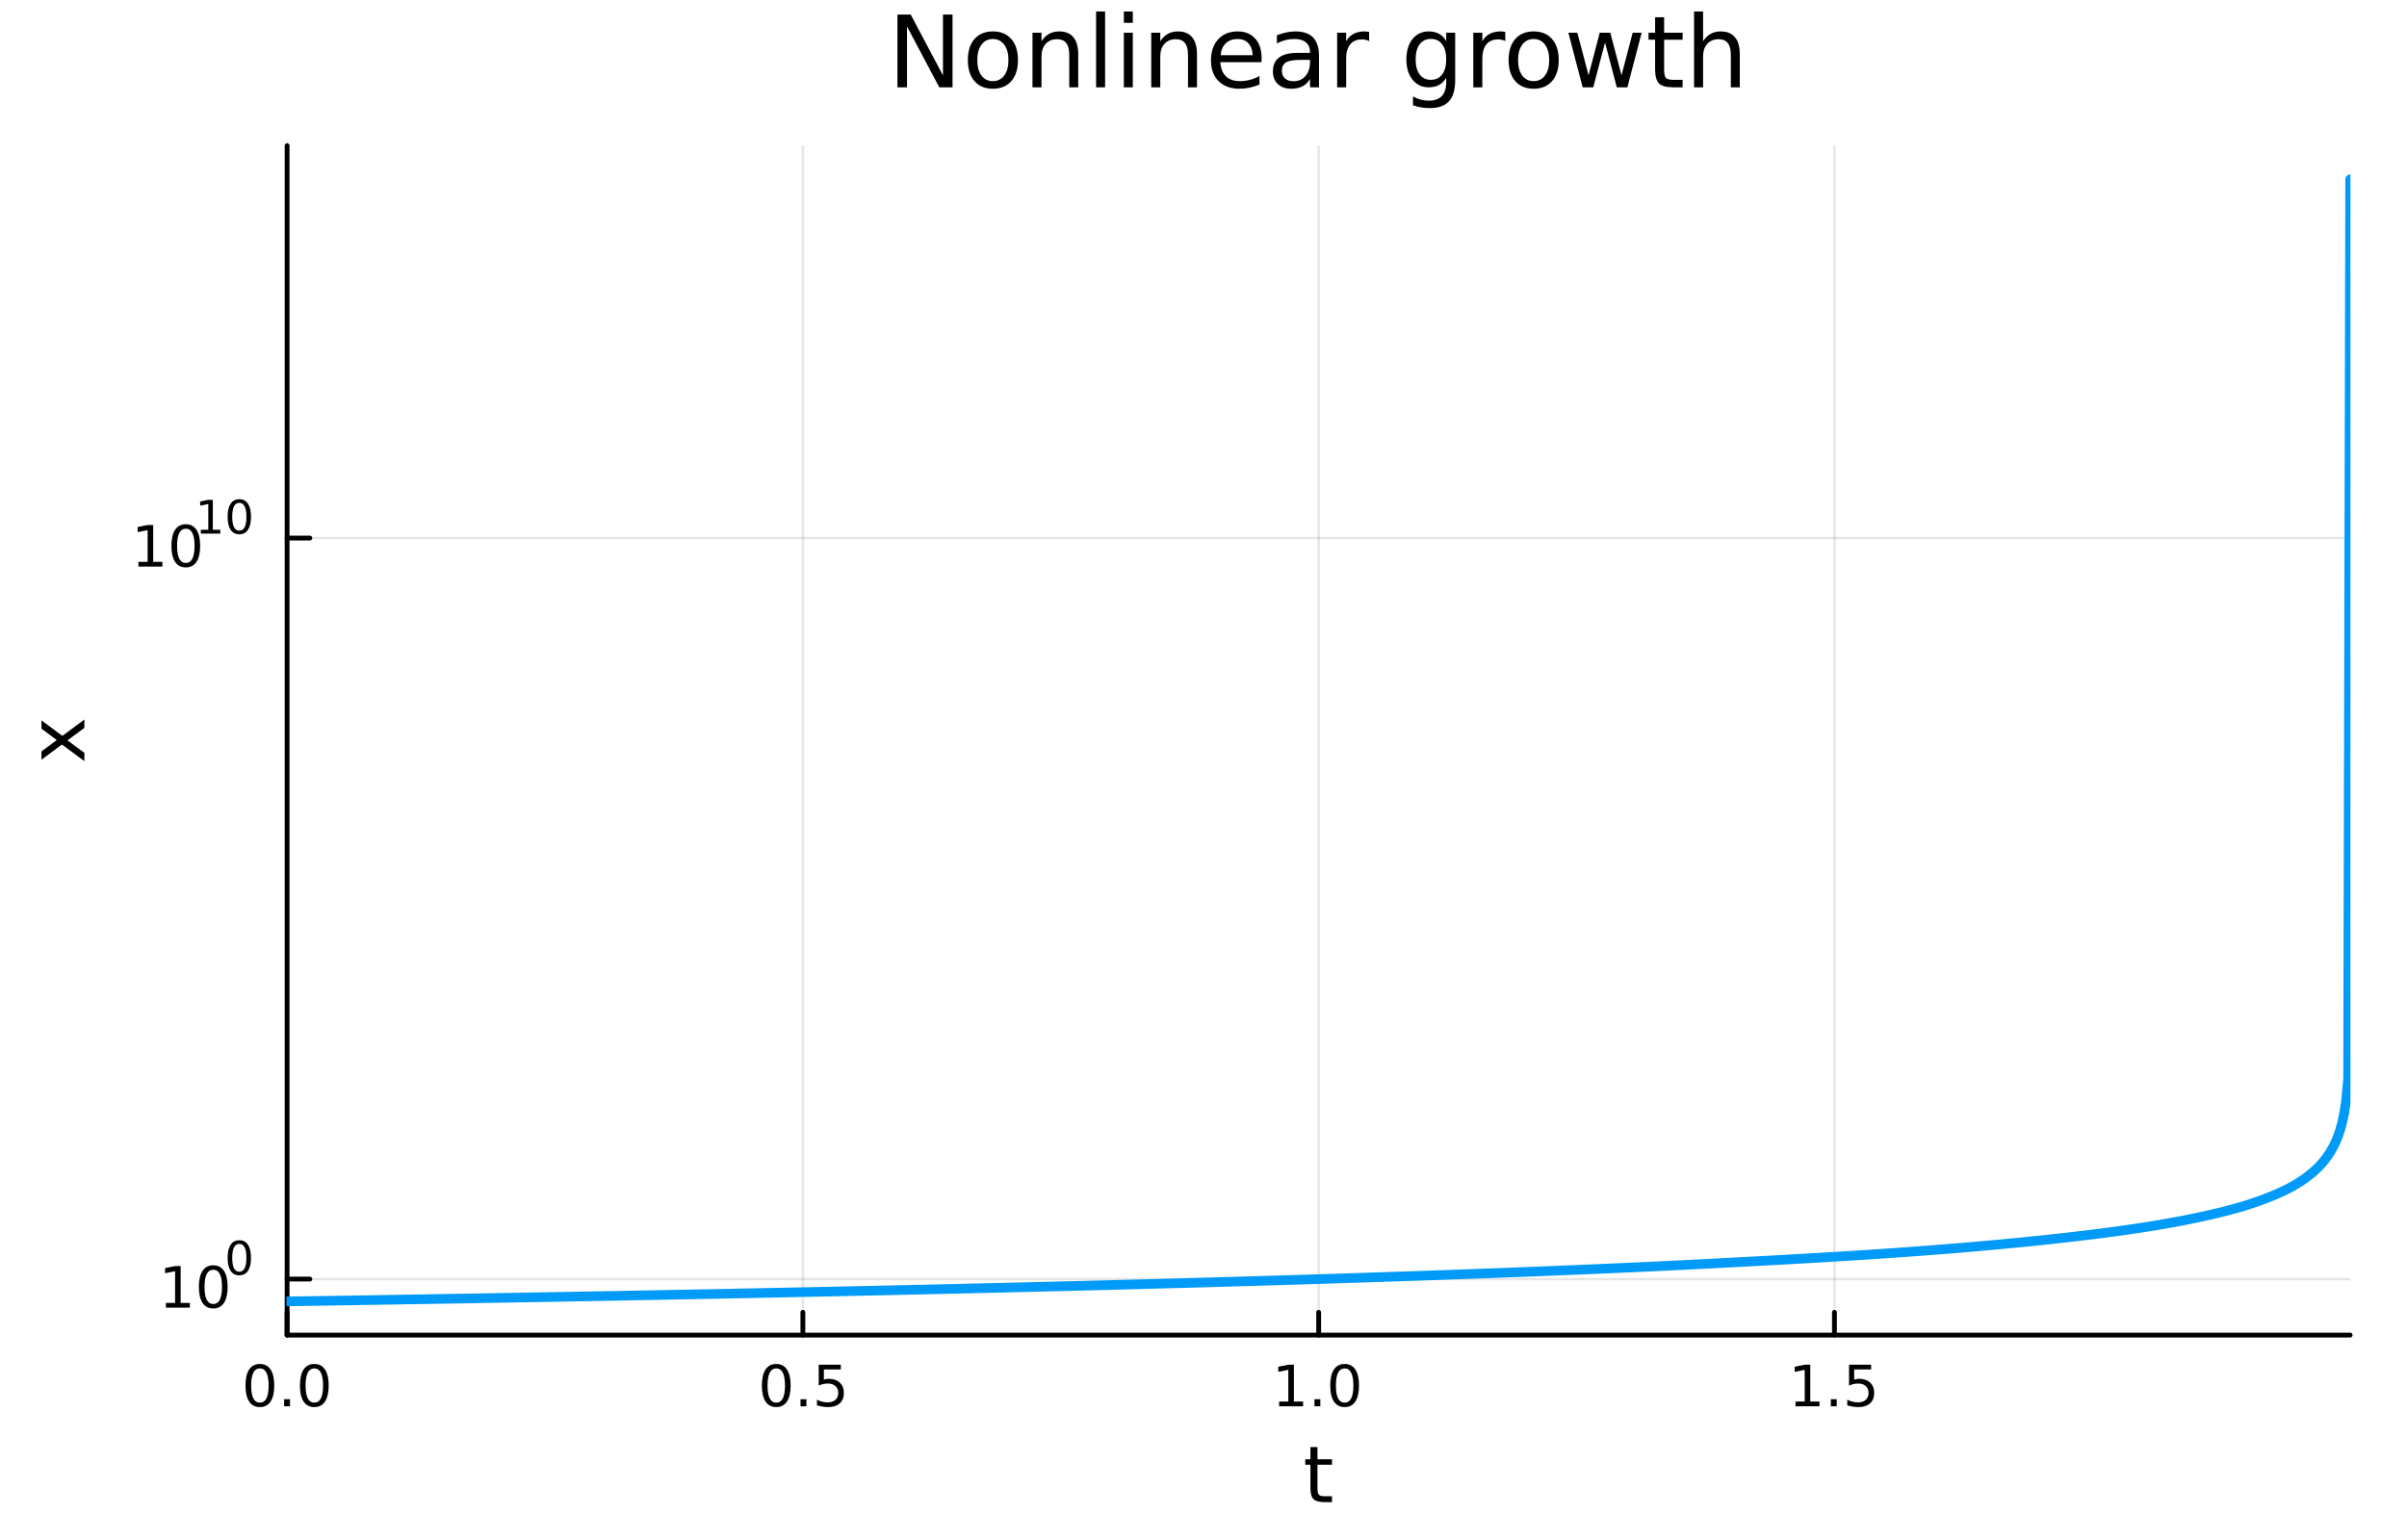 <?xml version="1.0" encoding="utf-8"?>
<svg xmlns="http://www.w3.org/2000/svg" xmlns:xlink="http://www.w3.org/1999/xlink" width="500" height="320" viewBox="0 0 2000 1280">
<rect x="0" y="0" width="2000" height="1280" fill="#333333" stroke="none"/>
<defs>
  <clipPath id="clip000">
    <rect x="0" y="0" width="2000" height="1280"/>
  </clipPath>
</defs>
<path clip-path="url(#clip000)" d="M0 1280 L2000 1280 L2000 0 L0 0  Z" fill="#ffffff" fill-rule="evenodd" fill-opacity="1"/>
<defs>
  <clipPath id="clip001">
    <rect x="400" y="0" width="1401" height="1280"/>
  </clipPath>
</defs>
<path clip-path="url(#clip000)" d="M238.55 1109.66 L1952.76 1109.66 L1952.76 121.053 L238.55 121.053  Z" fill="#ffffff" fill-rule="evenodd" fill-opacity="1"/>
<defs>
  <clipPath id="clip002">
    <rect x="238" y="121" width="1715" height="990"/>
  </clipPath>
</defs>
<polyline clip-path="url(#clip002)" style="stroke:#000000; stroke-linecap:round; stroke-linejoin:round; stroke-width:2; stroke-opacity:0.1; fill:none" points="238.55,1109.66 238.55,121.053 "/>
<polyline clip-path="url(#clip002)" style="stroke:#000000; stroke-linecap:round; stroke-linejoin:round; stroke-width:2; stroke-opacity:0.1; fill:none" points="667.122,1109.66 667.122,121.053 "/>
<polyline clip-path="url(#clip002)" style="stroke:#000000; stroke-linecap:round; stroke-linejoin:round; stroke-width:2; stroke-opacity:0.1; fill:none" points="1095.69,1109.66 1095.69,121.053 "/>
<polyline clip-path="url(#clip002)" style="stroke:#000000; stroke-linecap:round; stroke-linejoin:round; stroke-width:2; stroke-opacity:0.1; fill:none" points="1524.26,1109.66 1524.26,121.053 "/>
<polyline clip-path="url(#clip000)" style="stroke:#000000; stroke-linecap:round; stroke-linejoin:round; stroke-width:4; stroke-opacity:1; fill:none" points="238.55,1109.66 1952.76,1109.66 "/>
<polyline clip-path="url(#clip000)" style="stroke:#000000; stroke-linecap:round; stroke-linejoin:round; stroke-width:4; stroke-opacity:1; fill:none" points="238.55,1109.66 238.55,1090.77 "/>
<polyline clip-path="url(#clip000)" style="stroke:#000000; stroke-linecap:round; stroke-linejoin:round; stroke-width:4; stroke-opacity:1; fill:none" points="667.122,1109.66 667.122,1090.77 "/>
<polyline clip-path="url(#clip000)" style="stroke:#000000; stroke-linecap:round; stroke-linejoin:round; stroke-width:4; stroke-opacity:1; fill:none" points="1095.69,1109.66 1095.69,1090.77 "/>
<polyline clip-path="url(#clip000)" style="stroke:#000000; stroke-linecap:round; stroke-linejoin:round; stroke-width:4; stroke-opacity:1; fill:none" points="1524.26,1109.66 1524.26,1090.77 "/>
<path clip-path="url(#clip000)" d="M215.934 1137.38 Q212.323 1137.38 210.495 1140.95 Q208.689 1144.49 208.689 1151.62 Q208.689 1158.72 210.495 1162.29 Q212.323 1165.83 215.934 1165.83 Q219.569 1165.83 221.374 1162.29 Q223.203 1158.72 223.203 1151.62 Q223.203 1144.49 221.374 1140.95 Q219.569 1137.38 215.934 1137.38 M215.934 1133.68 Q221.745 1133.68 224.8 1138.28 Q227.879 1142.87 227.879 1151.62 Q227.879 1160.34 224.8 1164.95 Q221.745 1169.53 215.934 1169.53 Q210.124 1169.53 207.046 1164.95 Q203.99 1160.34 203.99 1151.62 Q203.99 1142.87 207.046 1138.28 Q210.124 1133.68 215.934 1133.68 Z" fill="#000000" fill-rule="nonzero" fill-opacity="1" /><path clip-path="url(#clip000)" d="M236.096 1162.98 L240.981 1162.98 L240.981 1168.86 L236.096 1168.86 L236.096 1162.98 Z" fill="#000000" fill-rule="nonzero" fill-opacity="1" /><path clip-path="url(#clip000)" d="M261.166 1137.38 Q257.555 1137.38 255.726 1140.95 Q253.92 1144.49 253.92 1151.62 Q253.92 1158.72 255.726 1162.29 Q257.555 1165.83 261.166 1165.83 Q264.8 1165.83 266.606 1162.29 Q268.434 1158.72 268.434 1151.62 Q268.434 1144.49 266.606 1140.95 Q264.8 1137.38 261.166 1137.38 M261.166 1133.68 Q266.976 1133.68 270.031 1138.28 Q273.11 1142.87 273.11 1151.62 Q273.11 1160.34 270.031 1164.95 Q266.976 1169.53 261.166 1169.53 Q255.356 1169.53 252.277 1164.95 Q249.221 1160.34 249.221 1151.62 Q249.221 1142.87 252.277 1138.28 Q255.356 1133.68 261.166 1133.68 Z" fill="#000000" fill-rule="nonzero" fill-opacity="1" /><path clip-path="url(#clip000)" d="M645.004 1137.38 Q641.393 1137.38 639.564 1140.95 Q637.758 1144.49 637.758 1151.62 Q637.758 1158.72 639.564 1162.29 Q641.393 1165.83 645.004 1165.83 Q648.638 1165.83 650.443 1162.29 Q652.272 1158.72 652.272 1151.62 Q652.272 1144.49 650.443 1140.95 Q648.638 1137.38 645.004 1137.38 M645.004 1133.68 Q650.814 1133.68 653.869 1138.28 Q656.948 1142.87 656.948 1151.62 Q656.948 1160.34 653.869 1164.95 Q650.814 1169.53 645.004 1169.53 Q639.193 1169.53 636.115 1164.95 Q633.059 1160.34 633.059 1151.62 Q633.059 1142.87 636.115 1138.28 Q639.193 1133.68 645.004 1133.68 Z" fill="#000000" fill-rule="nonzero" fill-opacity="1" /><path clip-path="url(#clip000)" d="M665.166 1162.98 L670.05 1162.98 L670.05 1168.86 L665.166 1168.86 L665.166 1162.98 Z" fill="#000000" fill-rule="nonzero" fill-opacity="1" /><path clip-path="url(#clip000)" d="M680.281 1134.3 L698.638 1134.3 L698.638 1138.24 L684.564 1138.24 L684.564 1146.71 Q685.582 1146.36 686.601 1146.2 Q687.619 1146.02 688.638 1146.02 Q694.425 1146.02 697.804 1149.19 Q701.184 1152.36 701.184 1157.78 Q701.184 1163.35 697.712 1166.46 Q694.239 1169.53 687.92 1169.53 Q685.744 1169.53 683.476 1169.16 Q681.23 1168.79 678.823 1168.05 L678.823 1163.35 Q680.906 1164.49 683.128 1165.04 Q685.351 1165.6 687.827 1165.6 Q691.832 1165.6 694.17 1163.49 Q696.508 1161.39 696.508 1157.78 Q696.508 1154.16 694.17 1152.06 Q691.832 1149.95 687.827 1149.95 Q685.952 1149.95 684.077 1150.37 Q682.226 1150.78 680.281 1151.66 L680.281 1134.3 Z" fill="#000000" fill-rule="nonzero" fill-opacity="1" /><path clip-path="url(#clip000)" d="M1062.85 1164.93 L1070.48 1164.93 L1070.48 1138.56 L1062.17 1140.23 L1062.17 1135.97 L1070.44 1134.3 L1075.11 1134.3 L1075.11 1164.93 L1082.75 1164.93 L1082.75 1168.86 L1062.85 1168.86 L1062.85 1164.93 Z" fill="#000000" fill-rule="nonzero" fill-opacity="1" /><path clip-path="url(#clip000)" d="M1092.2 1162.98 L1097.08 1162.98 L1097.08 1168.86 L1092.2 1168.86 L1092.2 1162.98 Z" fill="#000000" fill-rule="nonzero" fill-opacity="1" /><path clip-path="url(#clip000)" d="M1117.27 1137.38 Q1113.66 1137.38 1111.83 1140.95 Q1110.02 1144.49 1110.02 1151.62 Q1110.02 1158.72 1111.83 1162.29 Q1113.66 1165.83 1117.27 1165.83 Q1120.9 1165.83 1122.71 1162.29 Q1124.54 1158.72 1124.54 1151.62 Q1124.54 1144.49 1122.71 1140.95 Q1120.9 1137.38 1117.27 1137.38 M1117.27 1133.68 Q1123.08 1133.68 1126.13 1138.28 Q1129.21 1142.87 1129.21 1151.62 Q1129.21 1160.34 1126.13 1164.95 Q1123.08 1169.53 1117.27 1169.53 Q1111.46 1169.53 1108.38 1164.95 Q1105.32 1160.34 1105.32 1151.62 Q1105.32 1142.87 1108.38 1138.28 Q1111.46 1133.68 1117.27 1133.68 Z" fill="#000000" fill-rule="nonzero" fill-opacity="1" /><path clip-path="url(#clip000)" d="M1491.92 1164.93 L1499.55 1164.93 L1499.55 1138.56 L1491.24 1140.23 L1491.24 1135.97 L1499.51 1134.3 L1504.18 1134.3 L1504.18 1164.93 L1511.82 1164.93 L1511.82 1168.86 L1491.92 1168.86 L1491.92 1164.93 Z" fill="#000000" fill-rule="nonzero" fill-opacity="1" /><path clip-path="url(#clip000)" d="M1521.27 1162.98 L1526.15 1162.98 L1526.15 1168.86 L1521.27 1168.86 L1521.27 1162.98 Z" fill="#000000" fill-rule="nonzero" fill-opacity="1" /><path clip-path="url(#clip000)" d="M1536.38 1134.3 L1554.74 1134.3 L1554.74 1138.24 L1540.66 1138.24 L1540.66 1146.71 Q1541.68 1146.36 1542.7 1146.2 Q1543.72 1146.02 1544.74 1146.02 Q1550.53 1146.02 1553.91 1149.19 Q1557.29 1152.36 1557.29 1157.78 Q1557.29 1163.35 1553.81 1166.46 Q1550.34 1169.53 1544.02 1169.53 Q1541.85 1169.53 1539.58 1169.16 Q1537.33 1168.79 1534.92 1168.05 L1534.92 1163.35 Q1537.01 1164.49 1539.23 1165.04 Q1541.45 1165.6 1543.93 1165.6 Q1547.93 1165.6 1550.27 1163.49 Q1552.61 1161.39 1552.61 1157.78 Q1552.61 1154.16 1550.27 1152.06 Q1547.93 1149.95 1543.93 1149.95 Q1542.05 1149.95 1540.18 1150.37 Q1538.33 1150.78 1536.38 1151.66 L1536.38 1134.3 Z" fill="#000000" fill-rule="nonzero" fill-opacity="1" /><path clip-path="url(#clip000)" d="M1094.71 1202.76 L1094.71 1212.88 L1106.78 1212.88 L1106.78 1217.43 L1094.71 1217.43 L1094.71 1236.78 Q1094.71 1241.14 1095.89 1242.38 Q1097.1 1243.63 1100.76 1243.63 L1106.78 1243.63 L1106.78 1248.53 L1100.76 1248.53 Q1093.98 1248.53 1091.4 1246.01 Q1088.83 1243.47 1088.83 1236.78 L1088.83 1217.43 L1084.53 1217.43 L1084.53 1212.88 L1088.83 1212.88 L1088.83 1202.76 L1094.71 1202.76 Z" fill="#000000" fill-rule="nonzero" fill-opacity="1" /><polyline clip-path="url(#clip002)" style="stroke:#000000; stroke-linecap:round; stroke-linejoin:round; stroke-width:2; stroke-opacity:0.1; fill:none" points="238.55,1063.14 1952.76,1063.14 "/>
<polyline clip-path="url(#clip002)" style="stroke:#000000; stroke-linecap:round; stroke-linejoin:round; stroke-width:2; stroke-opacity:0.1; fill:none" points="238.55,447.208 1952.76,447.208 "/>
<polyline clip-path="url(#clip000)" style="stroke:#000000; stroke-linecap:round; stroke-linejoin:round; stroke-width:4; stroke-opacity:1; fill:none" points="238.55,1109.66 238.55,121.053 "/>
<polyline clip-path="url(#clip000)" style="stroke:#000000; stroke-linecap:round; stroke-linejoin:round; stroke-width:4; stroke-opacity:1; fill:none" points="238.55,1063.14 257.448,1063.14 "/>
<polyline clip-path="url(#clip000)" style="stroke:#000000; stroke-linecap:round; stroke-linejoin:round; stroke-width:4; stroke-opacity:1; fill:none" points="238.55,447.208 257.448,447.208 "/>
<path clip-path="url(#clip000)" d="M137.844 1082.93 L145.483 1082.93 L145.483 1056.57 L137.173 1058.24 L137.173 1053.98 L145.437 1052.31 L150.113 1052.31 L150.113 1082.93 L157.752 1082.93 L157.752 1086.87 L137.844 1086.87 L137.844 1082.93 Z" fill="#000000" fill-rule="nonzero" fill-opacity="1" /><path clip-path="url(#clip000)" d="M177.196 1055.39 Q173.585 1055.39 171.756 1058.95 Q169.951 1062.49 169.951 1069.62 Q169.951 1076.73 171.756 1080.3 Q173.585 1083.84 177.196 1083.84 Q180.83 1083.84 182.636 1080.3 Q184.465 1076.73 184.465 1069.62 Q184.465 1062.49 182.636 1058.95 Q180.83 1055.39 177.196 1055.39 M177.196 1051.68 Q183.006 1051.68 186.062 1056.29 Q189.14 1060.87 189.14 1069.62 Q189.14 1078.35 186.062 1082.96 Q183.006 1087.54 177.196 1087.54 Q171.386 1087.54 168.307 1082.96 Q165.252 1078.35 165.252 1069.62 Q165.252 1060.87 168.307 1056.29 Q171.386 1051.68 177.196 1051.68 Z" fill="#000000" fill-rule="nonzero" fill-opacity="1" /><path clip-path="url(#clip000)" d="M198.845 1033.88 Q195.911 1033.88 194.425 1036.78 Q192.958 1039.65 192.958 1045.45 Q192.958 1051.22 194.425 1054.12 Q195.911 1057 198.845 1057 Q201.798 1057 203.265 1054.12 Q204.751 1051.22 204.751 1045.45 Q204.751 1039.65 203.265 1036.78 Q201.798 1033.88 198.845 1033.88 M198.845 1030.87 Q203.566 1030.87 206.049 1034.61 Q208.55 1038.34 208.55 1045.45 Q208.55 1052.54 206.049 1056.28 Q203.566 1060 198.845 1060 Q194.125 1060 191.623 1056.28 Q189.14 1052.54 189.14 1045.45 Q189.14 1038.34 191.623 1034.61 Q194.125 1030.87 198.845 1030.87 Z" fill="#000000" fill-rule="nonzero" fill-opacity="1" /><path clip-path="url(#clip000)" d="M115.031 467 L122.669 467 L122.669 440.635 L114.359 442.301 L114.359 438.042 L122.623 436.376 L127.299 436.376 L127.299 467 L134.938 467 L134.938 470.936 L115.031 470.936 L115.031 467 Z" fill="#000000" fill-rule="nonzero" fill-opacity="1" /><path clip-path="url(#clip000)" d="M154.382 439.454 Q150.771 439.454 148.943 443.019 Q147.137 446.561 147.137 453.69 Q147.137 460.797 148.943 464.362 Q150.771 467.903 154.382 467.903 Q158.017 467.903 159.822 464.362 Q161.651 460.797 161.651 453.69 Q161.651 446.561 159.822 443.019 Q158.017 439.454 154.382 439.454 M154.382 435.751 Q160.192 435.751 163.248 440.357 Q166.327 444.94 166.327 453.69 Q166.327 462.417 163.248 467.024 Q160.192 471.607 154.382 471.607 Q148.572 471.607 145.493 467.024 Q142.438 462.417 142.438 453.69 Q142.438 444.94 145.493 440.357 Q148.572 435.751 154.382 435.751 Z" fill="#000000" fill-rule="nonzero" fill-opacity="1" /><path clip-path="url(#clip000)" d="M166.872 440.328 L173.079 440.328 L173.079 418.906 L166.327 420.26 L166.327 416.799 L173.041 415.445 L176.84 415.445 L176.84 440.328 L183.047 440.328 L183.047 443.525 L166.872 443.525 L166.872 440.328 Z" fill="#000000" fill-rule="nonzero" fill-opacity="1" /><path clip-path="url(#clip000)" d="M198.845 417.947 Q195.911 417.947 194.425 420.843 Q192.958 423.721 192.958 429.513 Q192.958 435.287 194.425 438.184 Q195.911 441.061 198.845 441.061 Q201.798 441.061 203.265 438.184 Q204.751 435.287 204.751 429.513 Q204.751 423.721 203.265 420.843 Q201.798 417.947 198.845 417.947 M198.845 414.937 Q203.566 414.937 206.049 418.68 Q208.55 422.404 208.55 429.513 Q208.55 436.604 206.049 440.347 Q203.566 444.071 198.845 444.071 Q194.125 444.071 191.623 440.347 Q189.14 436.604 189.14 429.513 Q189.14 422.404 191.623 418.68 Q194.125 414.937 198.845 414.937 Z" fill="#000000" fill-rule="nonzero" fill-opacity="1" /><path clip-path="url(#clip000)" d="M34.455 598.743 L51.802 611.634 L70.103 598.075 L70.103 604.982 L56.099 615.358 L70.103 625.734 L70.103 632.641 L51.452 618.795 L34.455 631.463 L34.455 624.556 L47.155 615.103 L34.455 605.65 L34.455 598.743 Z" fill="#000000" fill-rule="nonzero" fill-opacity="1" /><path clip-path="url(#clip000)" d="M745.695 12.096 L756.714 12.096 L783.531 62.692 L783.531 12.096 L791.471 12.096 L791.471 72.576 L780.452 72.576 L753.635 21.98 L753.635 72.576 L745.695 72.576 L745.695 12.096 Z" fill="#000000" fill-rule="nonzero" fill-opacity="1" /><path clip-path="url(#clip000)" d="M825.012 32.431 Q819.017 32.431 815.533 37.131 Q812.049 41.789 812.049 49.931 Q812.049 58.074 815.492 62.773 Q818.976 67.431 825.012 67.431 Q830.967 67.431 834.451 62.732 Q837.934 58.033 837.934 49.931 Q837.934 41.87 834.451 37.171 Q830.967 32.431 825.012 32.431 M825.012 26.112 Q834.734 26.112 840.284 32.431 Q845.834 38.751 845.834 49.931 Q845.834 61.071 840.284 67.431 Q834.734 73.751 825.012 73.751 Q815.249 73.751 809.7 67.431 Q804.19 61.071 804.19 49.931 Q804.19 38.751 809.7 32.431 Q815.249 26.112 825.012 26.112 Z" fill="#000000" fill-rule="nonzero" fill-opacity="1" /><path clip-path="url(#clip000)" d="M895.903 45.192 L895.903 72.576 L888.449 72.576 L888.449 45.435 Q888.449 38.994 885.938 35.794 Q883.426 32.594 878.403 32.594 Q872.367 32.594 868.883 36.442 Q865.4 40.29 865.4 46.934 L865.4 72.576 L857.905 72.576 L857.905 27.206 L865.4 27.206 L865.4 34.254 Q868.073 30.163 871.679 28.138 Q875.324 26.112 880.064 26.112 Q887.882 26.112 891.893 30.973 Q895.903 35.794 895.903 45.192 Z" fill="#000000" fill-rule="nonzero" fill-opacity="1" /><path clip-path="url(#clip000)" d="M910.77 9.544 L918.223 9.544 L918.223 72.576 L910.77 72.576 L910.77 9.544 Z" fill="#000000" fill-rule="nonzero" fill-opacity="1" /><path clip-path="url(#clip000)" d="M933.819 27.206 L941.273 27.206 L941.273 72.576 L933.819 72.576 L933.819 27.206 M933.819 9.544 L941.273 9.544 L941.273 18.983 L933.819 18.983 L933.819 9.544 Z" fill="#000000" fill-rule="nonzero" fill-opacity="1" /><path clip-path="url(#clip000)" d="M994.583 45.192 L994.583 72.576 L987.129 72.576 L987.129 45.435 Q987.129 38.994 984.618 35.794 Q982.106 32.594 977.083 32.594 Q971.047 32.594 967.563 36.442 Q964.08 40.29 964.08 46.934 L964.08 72.576 L956.585 72.576 L956.585 27.206 L964.08 27.206 L964.08 34.254 Q966.753 30.163 970.359 28.138 Q974.004 26.112 978.744 26.112 Q986.562 26.112 990.573 30.973 Q994.583 35.794 994.583 45.192 Z" fill="#000000" fill-rule="nonzero" fill-opacity="1" /><path clip-path="url(#clip000)" d="M1048.26 48.028 L1048.26 51.673 L1013.99 51.673 Q1014.47 59.37 1018.6 63.421 Q1022.78 67.431 1030.19 67.431 Q1034.48 67.431 1038.49 66.378 Q1042.55 65.325 1046.52 63.218 L1046.52 70.267 Q1042.51 71.968 1038.29 72.86 Q1034.08 73.751 1029.74 73.751 Q1018.89 73.751 1012.53 67.431 Q1006.21 61.112 1006.21 50.337 Q1006.21 39.197 1012.2 32.675 Q1018.24 26.112 1028.45 26.112 Q1037.6 26.112 1042.91 32.026 Q1048.26 37.9 1048.26 48.028 M1040.8 45.84 Q1040.72 39.723 1037.36 36.077 Q1034.04 32.431 1028.53 32.431 Q1022.29 32.431 1018.52 35.956 Q1014.8 39.48 1014.23 45.88 L1040.8 45.84 Z" fill="#000000" fill-rule="nonzero" fill-opacity="1" /><path clip-path="url(#clip000)" d="M1081.11 49.769 Q1072.08 49.769 1068.59 51.835 Q1065.11 53.901 1065.11 58.884 Q1065.11 62.854 1067.7 65.203 Q1070.33 67.512 1074.83 67.512 Q1081.03 67.512 1084.76 63.137 Q1088.52 58.722 1088.52 51.43 L1088.52 49.769 L1081.11 49.769 M1095.98 46.691 L1095.98 72.576 L1088.52 72.576 L1088.52 65.689 Q1085.97 69.821 1082.16 71.806 Q1078.36 73.751 1072.85 73.751 Q1065.88 73.751 1061.75 69.862 Q1057.66 65.933 1057.66 59.37 Q1057.66 51.714 1062.76 47.825 Q1067.9 43.936 1078.07 43.936 L1088.52 43.936 L1088.52 43.207 Q1088.52 38.062 1085.12 35.267 Q1081.76 32.431 1075.64 32.431 Q1071.75 32.431 1068.07 33.363 Q1064.38 34.295 1060.98 36.158 L1060.98 29.272 Q1065.07 27.692 1068.92 26.922 Q1072.77 26.112 1076.41 26.112 Q1086.25 26.112 1091.12 31.216 Q1095.98 36.32 1095.98 46.691 Z" fill="#000000" fill-rule="nonzero" fill-opacity="1" /><path clip-path="url(#clip000)" d="M1137.62 34.173 Q1136.36 33.444 1134.87 33.12 Q1133.41 32.756 1131.63 32.756 Q1125.31 32.756 1121.9 36.888 Q1118.54 40.979 1118.54 48.676 L1118.54 72.576 L1111.05 72.576 L1111.05 27.206 L1118.54 27.206 L1118.54 34.254 Q1120.89 30.122 1124.66 28.138 Q1128.42 26.112 1133.81 26.112 Q1134.58 26.112 1135.51 26.234 Q1136.45 26.315 1137.58 26.517 L1137.62 34.173 Z" fill="#000000" fill-rule="nonzero" fill-opacity="1" /><path clip-path="url(#clip000)" d="M1201.67 49.364 Q1201.67 41.263 1198.3 36.806 Q1194.98 32.35 1188.95 32.35 Q1182.95 32.35 1179.59 36.806 Q1176.27 41.263 1176.27 49.364 Q1176.27 57.426 1179.59 61.882 Q1182.95 66.338 1188.95 66.338 Q1194.98 66.338 1198.3 61.882 Q1201.67 57.426 1201.67 49.364 M1209.12 66.945 Q1209.12 78.531 1203.97 84.162 Q1198.83 89.833 1188.22 89.833 Q1184.29 89.833 1180.8 89.225 Q1177.32 88.658 1174.04 87.443 L1174.04 80.192 Q1177.32 81.974 1180.52 82.825 Q1183.72 83.675 1187.04 83.675 Q1194.37 83.675 1198.02 79.827 Q1201.67 76.019 1201.67 68.282 L1201.67 64.596 Q1199.36 68.606 1195.75 70.591 Q1192.15 72.576 1187.12 72.576 Q1178.78 72.576 1173.67 66.216 Q1168.57 59.856 1168.57 49.364 Q1168.57 38.832 1173.67 32.472 Q1178.78 26.112 1187.12 26.112 Q1192.15 26.112 1195.75 28.097 Q1199.36 30.082 1201.67 34.092 L1201.67 27.206 L1209.12 27.206 L1209.12 66.945 Z" fill="#000000" fill-rule="nonzero" fill-opacity="1" /><path clip-path="url(#clip000)" d="M1250.76 34.173 Q1249.51 33.444 1248.01 33.12 Q1246.55 32.756 1244.77 32.756 Q1238.45 32.756 1235.04 36.888 Q1231.68 40.979 1231.68 48.676 L1231.68 72.576 L1224.19 72.576 L1224.19 27.206 L1231.68 27.206 L1231.68 34.254 Q1234.03 30.122 1237.8 28.138 Q1241.57 26.112 1246.95 26.112 Q1247.72 26.112 1248.66 26.234 Q1249.59 26.315 1250.72 26.517 L1250.76 34.173 Z" fill="#000000" fill-rule="nonzero" fill-opacity="1" /><path clip-path="url(#clip000)" d="M1274.34 32.431 Q1268.34 32.431 1264.86 37.131 Q1261.38 41.789 1261.38 49.931 Q1261.38 58.074 1264.82 62.773 Q1268.3 67.431 1274.34 67.431 Q1280.29 67.431 1283.78 62.732 Q1287.26 58.033 1287.26 49.931 Q1287.26 41.87 1283.78 37.171 Q1280.29 32.431 1274.34 32.431 M1274.34 26.112 Q1284.06 26.112 1289.61 32.431 Q1295.16 38.751 1295.16 49.931 Q1295.16 61.071 1289.61 67.431 Q1284.06 73.751 1274.34 73.751 Q1264.58 73.751 1259.03 67.431 Q1253.52 61.071 1253.52 49.931 Q1253.52 38.751 1259.03 32.431 Q1264.58 26.112 1274.34 26.112 Z" fill="#000000" fill-rule="nonzero" fill-opacity="1" /><path clip-path="url(#clip000)" d="M1303.18 27.206 L1310.63 27.206 L1319.95 62.611 L1329.23 27.206 L1338.02 27.206 L1347.34 62.611 L1356.61 27.206 L1364.07 27.206 L1352.2 72.576 L1343.41 72.576 L1333.64 35.389 L1323.84 72.576 L1315.05 72.576 L1303.18 27.206 Z" fill="#000000" fill-rule="nonzero" fill-opacity="1" /><path clip-path="url(#clip000)" d="M1382.74 14.324 L1382.74 27.206 L1398.09 27.206 L1398.09 32.999 L1382.74 32.999 L1382.74 57.628 Q1382.74 63.178 1384.24 64.758 Q1385.78 66.338 1390.44 66.338 L1398.09 66.338 L1398.09 72.576 L1390.44 72.576 Q1381.81 72.576 1378.53 69.376 Q1375.25 66.135 1375.25 57.628 L1375.25 32.999 L1369.78 32.999 L1369.78 27.206 L1375.25 27.206 L1375.25 14.324 L1382.74 14.324 Z" fill="#000000" fill-rule="nonzero" fill-opacity="1" /><path clip-path="url(#clip000)" d="M1445.61 45.192 L1445.61 72.576 L1438.16 72.576 L1438.16 45.435 Q1438.16 38.994 1435.65 35.794 Q1433.13 32.594 1428.11 32.594 Q1422.07 32.594 1418.59 36.442 Q1415.11 40.29 1415.11 46.934 L1415.11 72.576 L1407.61 72.576 L1407.61 9.544 L1415.11 9.544 L1415.11 34.254 Q1417.78 30.163 1421.39 28.138 Q1425.03 26.112 1429.77 26.112 Q1437.59 26.112 1441.6 30.973 Q1445.61 35.794 1445.61 45.192 Z" fill="#000000" fill-rule="nonzero" fill-opacity="1" /><polyline clip-path="url(#clip002)" style="stroke:#009af9; stroke-linecap:round; stroke-linejoin:round; stroke-width:8; stroke-opacity:1; fill:none" points="238.55,1081.68 240.266,1081.66 241.982,1081.63 243.698,1081.6 245.414,1081.58 247.13,1081.55 248.846,1081.52 250.562,1081.5 252.277,1081.47 253.993,1081.44 255.709,1081.41 257.425,1081.39 259.141,1081.36 260.857,1081.33 262.573,1081.31 264.289,1081.28 266.005,1081.25 267.721,1081.22 269.437,1081.2 271.153,1081.17 272.869,1081.14 274.584,1081.12 276.3,1081.09 278.016,1081.06 279.732,1081.03 281.448,1081.01 283.164,1080.98 284.88,1080.95 286.596,1080.92 288.312,1080.9 290.028,1080.87 291.744,1080.84 293.46,1080.81 295.176,1080.79 296.891,1080.76 298.607,1080.73 300.323,1080.7 302.039,1080.67 303.755,1080.65 305.471,1080.62 307.187,1080.59 308.903,1080.56 310.619,1080.53 312.335,1080.51 314.051,1080.48 315.767,1080.45 317.483,1080.42 319.198,1080.39 320.914,1080.37 322.63,1080.34 324.346,1080.31 326.062,1080.28 327.778,1080.25 329.494,1080.23 331.21,1080.2 332.926,1080.17 334.642,1080.14 336.358,1080.11 338.074,1080.08 339.789,1080.06 341.505,1080.03 343.221,1080 344.937,1079.97 346.653,1079.94 348.369,1079.91 350.085,1079.88 351.801,1079.86 353.517,1079.83 355.233,1079.8 356.949,1079.77 358.665,1079.74 360.381,1079.71 362.096,1079.68 363.812,1079.65 365.528,1079.62 367.244,1079.6 368.96,1079.57 370.676,1079.54 372.392,1079.51 374.108,1079.48 375.824,1079.45 377.54,1079.42 379.256,1079.39 380.972,1079.36 382.688,1079.33 384.403,1079.3 386.119,1079.28 387.835,1079.25 389.551,1079.22 391.267,1079.19 392.983,1079.16 394.699,1079.13 396.415,1079.1 398.131,1079.07 399.847,1079.04 401.563,1079.01 403.279,1078.98 404.995,1078.95 406.71,1078.92 408.426,1078.89 410.142,1078.86 411.858,1078.83 413.574,1078.8 415.29,1078.77 417.006,1078.74 418.722,1078.71 420.438,1078.68 422.154,1078.65 423.87,1078.62 425.586,1078.59 427.302,1078.56 429.017,1078.53 430.733,1078.5 432.449,1078.47 434.165,1078.44 435.881,1078.41 437.597,1078.38 439.313,1078.35 441.029,1078.32 442.745,1078.29 444.461,1078.26 446.177,1078.23 447.893,1078.2 449.608,1078.17 451.324,1078.14 453.04,1078.11 454.756,1078.08 456.472,1078.05 458.188,1078.02 459.904,1077.99 461.62,1077.95 463.336,1077.92 465.052,1077.89 466.768,1077.86 468.484,1077.83 470.2,1077.8 471.915,1077.77 473.631,1077.74 475.347,1077.71 477.063,1077.68 478.779,1077.64 480.495,1077.61 482.211,1077.58 483.927,1077.55 485.643,1077.52 487.359,1077.49 489.075,1077.46 490.791,1077.43 492.507,1077.39 494.222,1077.36 495.938,1077.33 497.654,1077.3 499.37,1077.27 501.086,1077.24 502.802,1077.21 504.518,1077.17 506.234,1077.14 507.95,1077.11 509.666,1077.08 511.382,1077.05 513.098,1077.01 514.814,1076.98 516.529,1076.95 518.245,1076.92 519.961,1076.89 521.677,1076.85 523.393,1076.82 525.109,1076.79 526.825,1076.76 528.541,1076.73 530.257,1076.69 531.973,1076.66 533.689,1076.63 535.405,1076.6 537.12,1076.56 538.836,1076.53 540.552,1076.5 542.268,1076.47 543.984,1076.43 545.7,1076.4 547.416,1076.37 549.132,1076.34 550.848,1076.3 552.564,1076.27 554.28,1076.24 555.996,1076.21 557.712,1076.17 559.427,1076.14 561.143,1076.11 562.859,1076.07 564.575,1076.04 566.291,1076.01 568.007,1075.97 569.723,1075.94 571.439,1075.91 573.155,1075.88 574.871,1075.84 576.587,1075.81 578.303,1075.78 580.019,1075.74 581.734,1075.71 583.45,1075.67 585.166,1075.64 586.882,1075.61 588.598,1075.57 590.314,1075.54 592.03,1075.51 593.746,1075.47 595.462,1075.44 597.178,1075.41 598.894,1075.37 600.61,1075.34 602.326,1075.3 604.041,1075.27 605.757,1075.24 607.473,1075.2 609.189,1075.17 610.905,1075.13 612.621,1075.1 614.337,1075.06 616.053,1075.03 617.769,1075 619.485,1074.96 621.201,1074.93 622.917,1074.89 624.632,1074.86 626.348,1074.82 628.064,1074.79 629.78,1074.75 631.496,1074.72 633.212,1074.68 634.928,1074.65 636.644,1074.61 638.36,1074.58 640.076,1074.54 641.792,1074.51 643.508,1074.47 645.224,1074.44 646.939,1074.4 648.655,1074.37 650.371,1074.33 652.087,1074.3 653.803,1074.26 655.519,1074.23 657.235,1074.19 658.951,1074.16 660.667,1074.12 662.383,1074.09 664.099,1074.05 665.815,1074.01 667.531,1073.98 669.246,1073.94 670.962,1073.91 672.678,1073.87 674.394,1073.84 676.11,1073.8 677.826,1073.76 679.542,1073.73 681.258,1073.69 682.974,1073.66 684.69,1073.62 686.406,1073.58 688.122,1073.55 689.838,1073.51 691.553,1073.47 693.269,1073.44 694.985,1073.4 696.701,1073.36 698.417,1073.33 700.133,1073.29 701.849,1073.25 703.565,1073.22 705.281,1073.18 706.997,1073.14 708.713,1073.11 710.429,1073.07 712.145,1073.03 713.86,1073 715.576,1072.96 717.292,1072.92 719.008,1072.89 720.724,1072.85 722.44,1072.81 724.156,1072.77 725.872,1072.74 727.588,1072.7 729.304,1072.66 731.02,1072.62 732.736,1072.59 734.451,1072.55 736.167,1072.51 737.883,1072.47 739.599,1072.44 741.315,1072.4 743.031,1072.36 744.747,1072.32 746.463,1072.28 748.179,1072.25 749.895,1072.21 751.611,1072.17 753.327,1072.13 755.043,1072.09 756.758,1072.05 758.474,1072.02 760.19,1071.98 761.906,1071.94 763.622,1071.9 765.338,1071.86 767.054,1071.82 768.77,1071.78 770.486,1071.75 772.202,1071.71 773.918,1071.67 775.634,1071.63 777.35,1071.59 779.065,1071.55 780.781,1071.51 782.497,1071.47 784.213,1071.43 785.929,1071.39 787.645,1071.35 789.361,1071.32 791.077,1071.28 792.793,1071.24 794.509,1071.2 796.225,1071.16 797.941,1071.12 799.657,1071.08 801.372,1071.04 803.088,1071 804.804,1070.96 806.52,1070.92 808.236,1070.88 809.952,1070.84 811.668,1070.8 813.384,1070.76 815.1,1070.72 816.816,1070.68 818.532,1070.64 820.248,1070.6 821.963,1070.56 823.679,1070.51 825.395,1070.47 827.111,1070.43 828.827,1070.39 830.543,1070.35 832.259,1070.31 833.975,1070.27 835.691,1070.23 837.407,1070.19 839.123,1070.15 840.839,1070.11 842.555,1070.06 844.27,1070.02 845.986,1069.98 847.702,1069.94 849.418,1069.9 851.134,1069.86 852.85,1069.82 854.566,1069.77 856.282,1069.73 857.998,1069.69 859.714,1069.65 861.43,1069.61 863.146,1069.56 864.862,1069.52 866.577,1069.48 868.293,1069.44 870.009,1069.39 871.725,1069.35 873.441,1069.31 875.157,1069.27 876.873,1069.22 878.589,1069.18 880.305,1069.14 882.021,1069.1 883.737,1069.05 885.453,1069.01 887.169,1068.97 888.884,1068.92 890.6,1068.88 892.316,1068.84 894.032,1068.79 895.748,1068.75 897.464,1068.71 899.18,1068.66 900.896,1068.62 902.612,1068.58 904.328,1068.53 906.044,1068.49 907.76,1068.45 909.476,1068.4 911.191,1068.36 912.907,1068.31 914.623,1068.27 916.339,1068.23 918.055,1068.18 919.771,1068.14 921.487,1068.09 923.203,1068.05 924.919,1068 926.635,1067.96 928.351,1067.91 930.067,1067.87 931.782,1067.82 933.498,1067.78 935.214,1067.73 936.93,1067.69 938.646,1067.64 940.362,1067.6 942.078,1067.55 943.794,1067.51 945.51,1067.46 947.226,1067.42 948.942,1067.37 950.658,1067.32 952.374,1067.28 954.089,1067.23 955.805,1067.19 957.521,1067.14 959.237,1067.09 960.953,1067.05 962.669,1067 964.385,1066.96 966.101,1066.91 967.817,1066.86 969.533,1066.82 971.249,1066.77 972.965,1066.72 974.681,1066.67 976.396,1066.63 978.112,1066.58 979.828,1066.53 981.544,1066.49 983.26,1066.44 984.976,1066.39 986.692,1066.34 988.408,1066.3 990.124,1066.25 991.84,1066.2 993.556,1066.15 995.272,1066.11 996.988,1066.06 998.703,1066.01 1000.42,1065.96 1002.14,1065.91 1003.85,1065.86 1005.57,1065.82 1007.28,1065.77 1009,1065.72 1010.71,1065.67 1012.43,1065.62 1014.15,1065.57 1015.86,1065.52 1017.58,1065.47 1019.29,1065.42 1021.01,1065.38 1022.73,1065.33 1024.44,1065.28 1026.16,1065.23 1027.87,1065.18 1029.59,1065.13 1031.31,1065.08 1033.02,1065.03 1034.74,1064.98 1036.45,1064.93 1038.17,1064.88 1039.89,1064.83 1041.6,1064.78 1043.32,1064.72 1045.03,1064.67 1046.75,1064.62 1048.47,1064.57 1050.18,1064.52 1051.9,1064.47 1053.61,1064.42 1055.33,1064.37 1057.04,1064.32 1058.76,1064.27 1060.48,1064.21 1062.19,1064.16 1063.91,1064.11 1065.62,1064.06 1067.34,1064.01 1069.06,1063.95 1070.77,1063.9 1072.49,1063.85 1074.2,1063.8 1075.92,1063.75 1077.64,1063.69 1079.35,1063.64 1081.07,1063.59 1082.78,1063.53 1084.5,1063.48 1086.22,1063.43 1087.93,1063.38 1089.65,1063.32 1091.36,1063.27 1093.08,1063.22 1094.8,1063.16 1096.51,1063.11 1098.23,1063.06 1099.94,1063 1101.66,1062.95 1103.37,1062.89 1105.09,1062.84 1106.81,1062.79 1108.52,1062.73 1110.24,1062.68 1111.95,1062.62 1113.67,1062.57 1115.39,1062.51 1117.1,1062.46 1118.82,1062.4 1120.53,1062.35 1122.25,1062.29 1123.97,1062.24 1125.68,1062.18 1127.4,1062.13 1129.11,1062.07 1130.83,1062.02 1132.55,1061.96 1134.26,1061.9 1135.98,1061.85 1137.69,1061.79 1139.41,1061.74 1141.12,1061.68 1142.84,1061.62 1144.56,1061.57 1146.27,1061.51 1147.99,1061.45 1149.7,1061.4 1151.42,1061.34 1153.14,1061.28 1154.85,1061.23 1156.57,1061.17 1158.28,1061.11 1160,1061.05 1161.72,1060.99 1163.43,1060.94 1165.15,1060.88 1166.86,1060.82 1168.58,1060.76 1170.3,1060.7 1172.01,1060.65 1173.73,1060.59 1175.44,1060.53 1177.16,1060.47 1178.88,1060.41 1180.59,1060.35 1182.31,1060.29 1184.02,1060.23 1185.74,1060.17 1187.45,1060.11 1189.17,1060.05 1190.89,1059.99 1192.6,1059.93 1194.32,1059.87 1196.03,1059.81 1197.75,1059.75 1199.47,1059.69 1201.18,1059.63 1202.9,1059.57 1204.61,1059.51 1206.33,1059.45 1208.05,1059.39 1209.76,1059.32 1211.48,1059.26 1213.19,1059.2 1214.91,1059.14 1216.63,1059.08 1218.34,1059.01 1220.06,1058.95 1221.77,1058.89 1223.49,1058.83 1225.21,1058.76 1226.92,1058.7 1228.64,1058.64 1230.35,1058.57 1232.07,1058.51 1233.78,1058.45 1235.5,1058.38 1237.22,1058.32 1238.93,1058.26 1240.65,1058.19 1242.36,1058.13 1244.08,1058.06 1245.8,1058 1247.51,1057.93 1249.23,1057.87 1250.94,1057.8 1252.66,1057.74 1254.38,1057.67 1256.09,1057.6 1257.81,1057.54 1259.52,1057.47 1261.24,1057.41 1262.96,1057.34 1264.67,1057.27 1266.39,1057.21 1268.1,1057.14 1269.82,1057.07 1271.53,1057.01 1273.25,1056.94 1274.97,1056.87 1276.68,1056.8 1278.4,1056.73 1280.11,1056.67 1281.83,1056.6 1283.55,1056.53 1285.26,1056.46 1286.98,1056.39 1288.69,1056.32 1290.41,1056.25 1292.13,1056.18 1293.84,1056.11 1295.56,1056.04 1297.27,1055.97 1298.99,1055.9 1300.71,1055.83 1302.42,1055.76 1304.14,1055.69 1305.85,1055.62 1307.57,1055.55 1309.29,1055.48 1311,1055.41 1312.72,1055.34 1314.43,1055.26 1316.15,1055.19 1317.86,1055.12 1319.58,1055.05 1321.3,1054.97 1323.01,1054.9 1324.73,1054.83 1326.44,1054.75 1328.16,1054.68 1329.88,1054.61 1331.59,1054.53 1333.31,1054.46 1335.02,1054.38 1336.74,1054.31 1338.46,1054.24 1340.17,1054.16 1341.89,1054.09 1343.6,1054.01 1345.32,1053.93 1347.04,1053.86 1348.75,1053.78 1350.47,1053.71 1352.18,1053.63 1353.9,1053.55 1355.62,1053.48 1357.33,1053.4 1359.05,1053.32 1360.76,1053.24 1362.48,1053.17 1364.19,1053.09 1365.91,1053.01 1367.63,1052.93 1369.34,1052.85 1371.06,1052.77 1372.77,1052.68 1374.49,1052.6 1376.21,1052.52 1377.92,1052.44 1379.64,1052.36 1381.35,1052.27 1383.07,1052.19 1384.79,1052.11 1386.5,1052.02 1388.22,1051.94 1389.93,1051.85 1391.65,1051.77 1393.37,1051.68 1395.08,1051.6 1396.8,1051.51 1398.51,1051.43 1400.23,1051.34 1401.95,1051.25 1403.66,1051.17 1405.38,1051.08 1407.09,1051 1408.81,1050.91 1410.52,1050.82 1412.24,1050.73 1413.96,1050.65 1415.67,1050.56 1417.39,1050.47 1419.1,1050.38 1420.82,1050.29 1422.54,1050.2 1424.25,1050.12 1425.97,1050.03 1427.68,1049.94 1429.4,1049.85 1431.12,1049.76 1432.83,1049.67 1434.55,1049.58 1436.26,1049.49 1437.98,1049.4 1439.7,1049.31 1441.41,1049.22 1443.13,1049.13 1444.84,1049.04 1446.56,1048.95 1448.27,1048.85 1449.99,1048.76 1451.71,1048.67 1453.42,1048.58 1455.14,1048.49 1456.85,1048.4 1458.57,1048.3 1460.29,1048.21 1462,1048.12 1463.72,1048.02 1465.43,1047.93 1467.15,1047.84 1468.87,1047.74 1470.58,1047.65 1472.3,1047.56 1474.01,1047.46 1475.73,1047.37 1477.45,1047.27 1479.16,1047.18 1480.88,1047.08 1482.59,1046.99 1484.31,1046.89 1486.03,1046.8 1487.74,1046.7 1489.46,1046.6 1491.17,1046.51 1492.89,1046.41 1494.6,1046.31 1496.32,1046.21 1498.04,1046.12 1499.75,1046.02 1501.47,1045.92 1503.18,1045.82 1504.9,1045.72 1506.62,1045.62 1508.33,1045.52 1510.05,1045.42 1511.76,1045.32 1513.48,1045.22 1515.2,1045.12 1516.91,1045.01 1518.63,1044.91 1520.34,1044.81 1522.06,1044.71 1523.78,1044.6 1525.49,1044.5 1527.21,1044.39 1528.92,1044.29 1530.64,1044.18 1532.36,1044.08 1534.07,1043.97 1535.79,1043.87 1537.5,1043.76 1539.22,1043.65 1540.93,1043.54 1542.65,1043.44 1544.37,1043.33 1546.08,1043.22 1547.8,1043.11 1549.51,1043 1551.23,1042.88 1552.95,1042.77 1554.66,1042.66 1556.38,1042.55 1558.09,1042.43 1559.81,1042.32 1561.53,1042.21 1563.24,1042.09 1564.96,1041.97 1566.67,1041.86 1568.39,1041.74 1570.11,1041.62 1571.82,1041.51 1573.54,1041.39 1575.25,1041.27 1576.97,1041.15 1578.68,1041.03 1580.4,1040.9 1582.12,1040.78 1583.83,1040.66 1585.55,1040.54 1587.26,1040.41 1588.98,1040.29 1590.7,1040.16 1592.41,1040.03 1594.13,1039.91 1595.84,1039.78 1597.56,1039.65 1599.28,1039.52 1600.99,1039.39 1602.71,1039.26 1604.42,1039.13 1606.14,1039 1607.86,1038.86 1609.57,1038.73 1611.29,1038.59 1613,1038.46 1614.72,1038.32 1616.44,1038.19 1618.15,1038.05 1619.87,1037.91 1621.58,1037.77 1623.3,1037.63 1625.01,1037.49 1626.73,1037.35 1628.45,1037.2 1630.16,1037.06 1631.88,1036.92 1633.59,1036.77 1635.31,1036.62 1637.03,1036.48 1638.74,1036.33 1640.46,1036.18 1642.17,1036.03 1643.89,1035.88 1645.61,1035.73 1647.32,1035.58 1649.04,1035.42 1650.75,1035.27 1652.47,1035.12 1654.19,1034.96 1655.9,1034.8 1657.62,1034.65 1659.33,1034.49 1661.05,1034.33 1662.77,1034.17 1664.48,1034.01 1666.2,1033.85 1667.91,1033.68 1669.63,1033.52 1671.34,1033.36 1673.06,1033.19 1674.78,1033.03 1676.49,1032.86 1678.21,1032.69 1679.92,1032.52 1681.64,1032.35 1683.36,1032.18 1685.07,1032.01 1686.79,1031.84 1688.5,1031.67 1690.22,1031.49 1691.94,1031.31 1693.65,1031.14 1695.37,1030.96 1697.08,1030.78 1698.8,1030.59 1700.52,1030.41 1702.23,1030.23 1703.95,1030.04 1705.66,1029.85 1707.38,1029.66 1709.1,1029.47 1710.81,1029.28 1712.53,1029.09 1714.24,1028.9 1715.96,1028.7 1717.67,1028.51 1719.39,1028.31 1721.11,1028.11 1722.82,1027.91 1724.54,1027.71 1726.25,1027.51 1727.97,1027.31 1729.69,1027.11 1731.4,1026.9 1733.12,1026.69 1734.83,1026.48 1736.55,1026.27 1738.27,1026.06 1739.98,1025.85 1741.7,1025.64 1743.41,1025.42 1745.13,1025.2 1746.85,1024.98 1748.56,1024.76 1750.28,1024.54 1751.99,1024.31 1753.71,1024.08 1755.42,1023.86 1757.14,1023.62 1758.86,1023.39 1760.57,1023.15 1762.29,1022.92 1764,1022.68 1765.72,1022.43 1767.44,1022.19 1769.15,1021.94 1770.87,1021.69 1772.58,1021.44 1774.3,1021.18 1776.02,1020.93 1777.73,1020.67 1779.45,1020.4 1781.16,1020.14 1782.88,1019.87 1784.6,1019.59 1786.31,1019.32 1788.03,1019.04 1789.74,1018.76 1791.46,1018.48 1793.18,1018.19 1794.89,1017.9 1796.61,1017.6 1798.32,1017.31 1800.04,1017.01 1801.75,1016.7 1803.47,1016.39 1805.19,1016.08 1806.9,1015.77 1808.62,1015.45 1810.33,1015.13 1812.05,1014.81 1813.77,1014.48 1815.48,1014.14 1817.2,1013.8 1818.91,1013.46 1820.63,1013.11 1822.35,1012.75 1824.06,1012.4 1825.78,1012.04 1827.49,1011.67 1829.21,1011.3 1830.93,1010.93 1832.64,1010.55 1834.36,1010.16 1836.07,1009.78 1837.79,1009.38 1839.51,1008.98 1841.22,1008.58 1842.94,1008.17 1844.65,1007.75 1846.37,1007.33 1848.08,1006.9 1849.8,1006.46 1851.52,1006.01 1853.23,1005.56 1854.95,1005.1 1856.66,1004.62 1858.38,1004.14 1860.1,1003.65 1861.81,1003.15 1863.53,1002.64 1865.24,1002.12 1866.96,1001.59 1868.68,1001.04 1870.39,1000.49 1872.11,999.923 1873.82,999.346 1875.54,998.757 1877.26,998.154 1878.97,997.531 1880.69,996.892 1882.4,996.237 1884.12,995.569 1885.83,994.887 1887.55,994.191 1889.27,993.481 1890.98,992.754 1892.7,992.009 1894.41,991.244 1896.13,990.457 1897.85,989.644 1899.56,988.804 1901.28,987.934 1902.99,987.03 1904.71,986.092 1906.43,985.116 1908.14,984.1 1909.86,983.044 1911.57,981.945 1913.29,980.803 1915.01,979.606 1916.72,978.345 1918.44,977.03 1920.15,975.659 1921.87,974.226 1923.59,972.715 1925.3,971.109 1927.02,969.391 1928.73,967.543 1930.45,965.549 1932.16,963.4 1933.88,961.048 1935.6,958.491 1937.31,955.7 1939.03,952.575 1940.74,948.994 1942.46,944.846 1944.18,939.958 1945.89,934.036 1947.61,926.29 1949.32,915.49 1951.04,896.941 1952.76,149.032 "/>
</svg>
